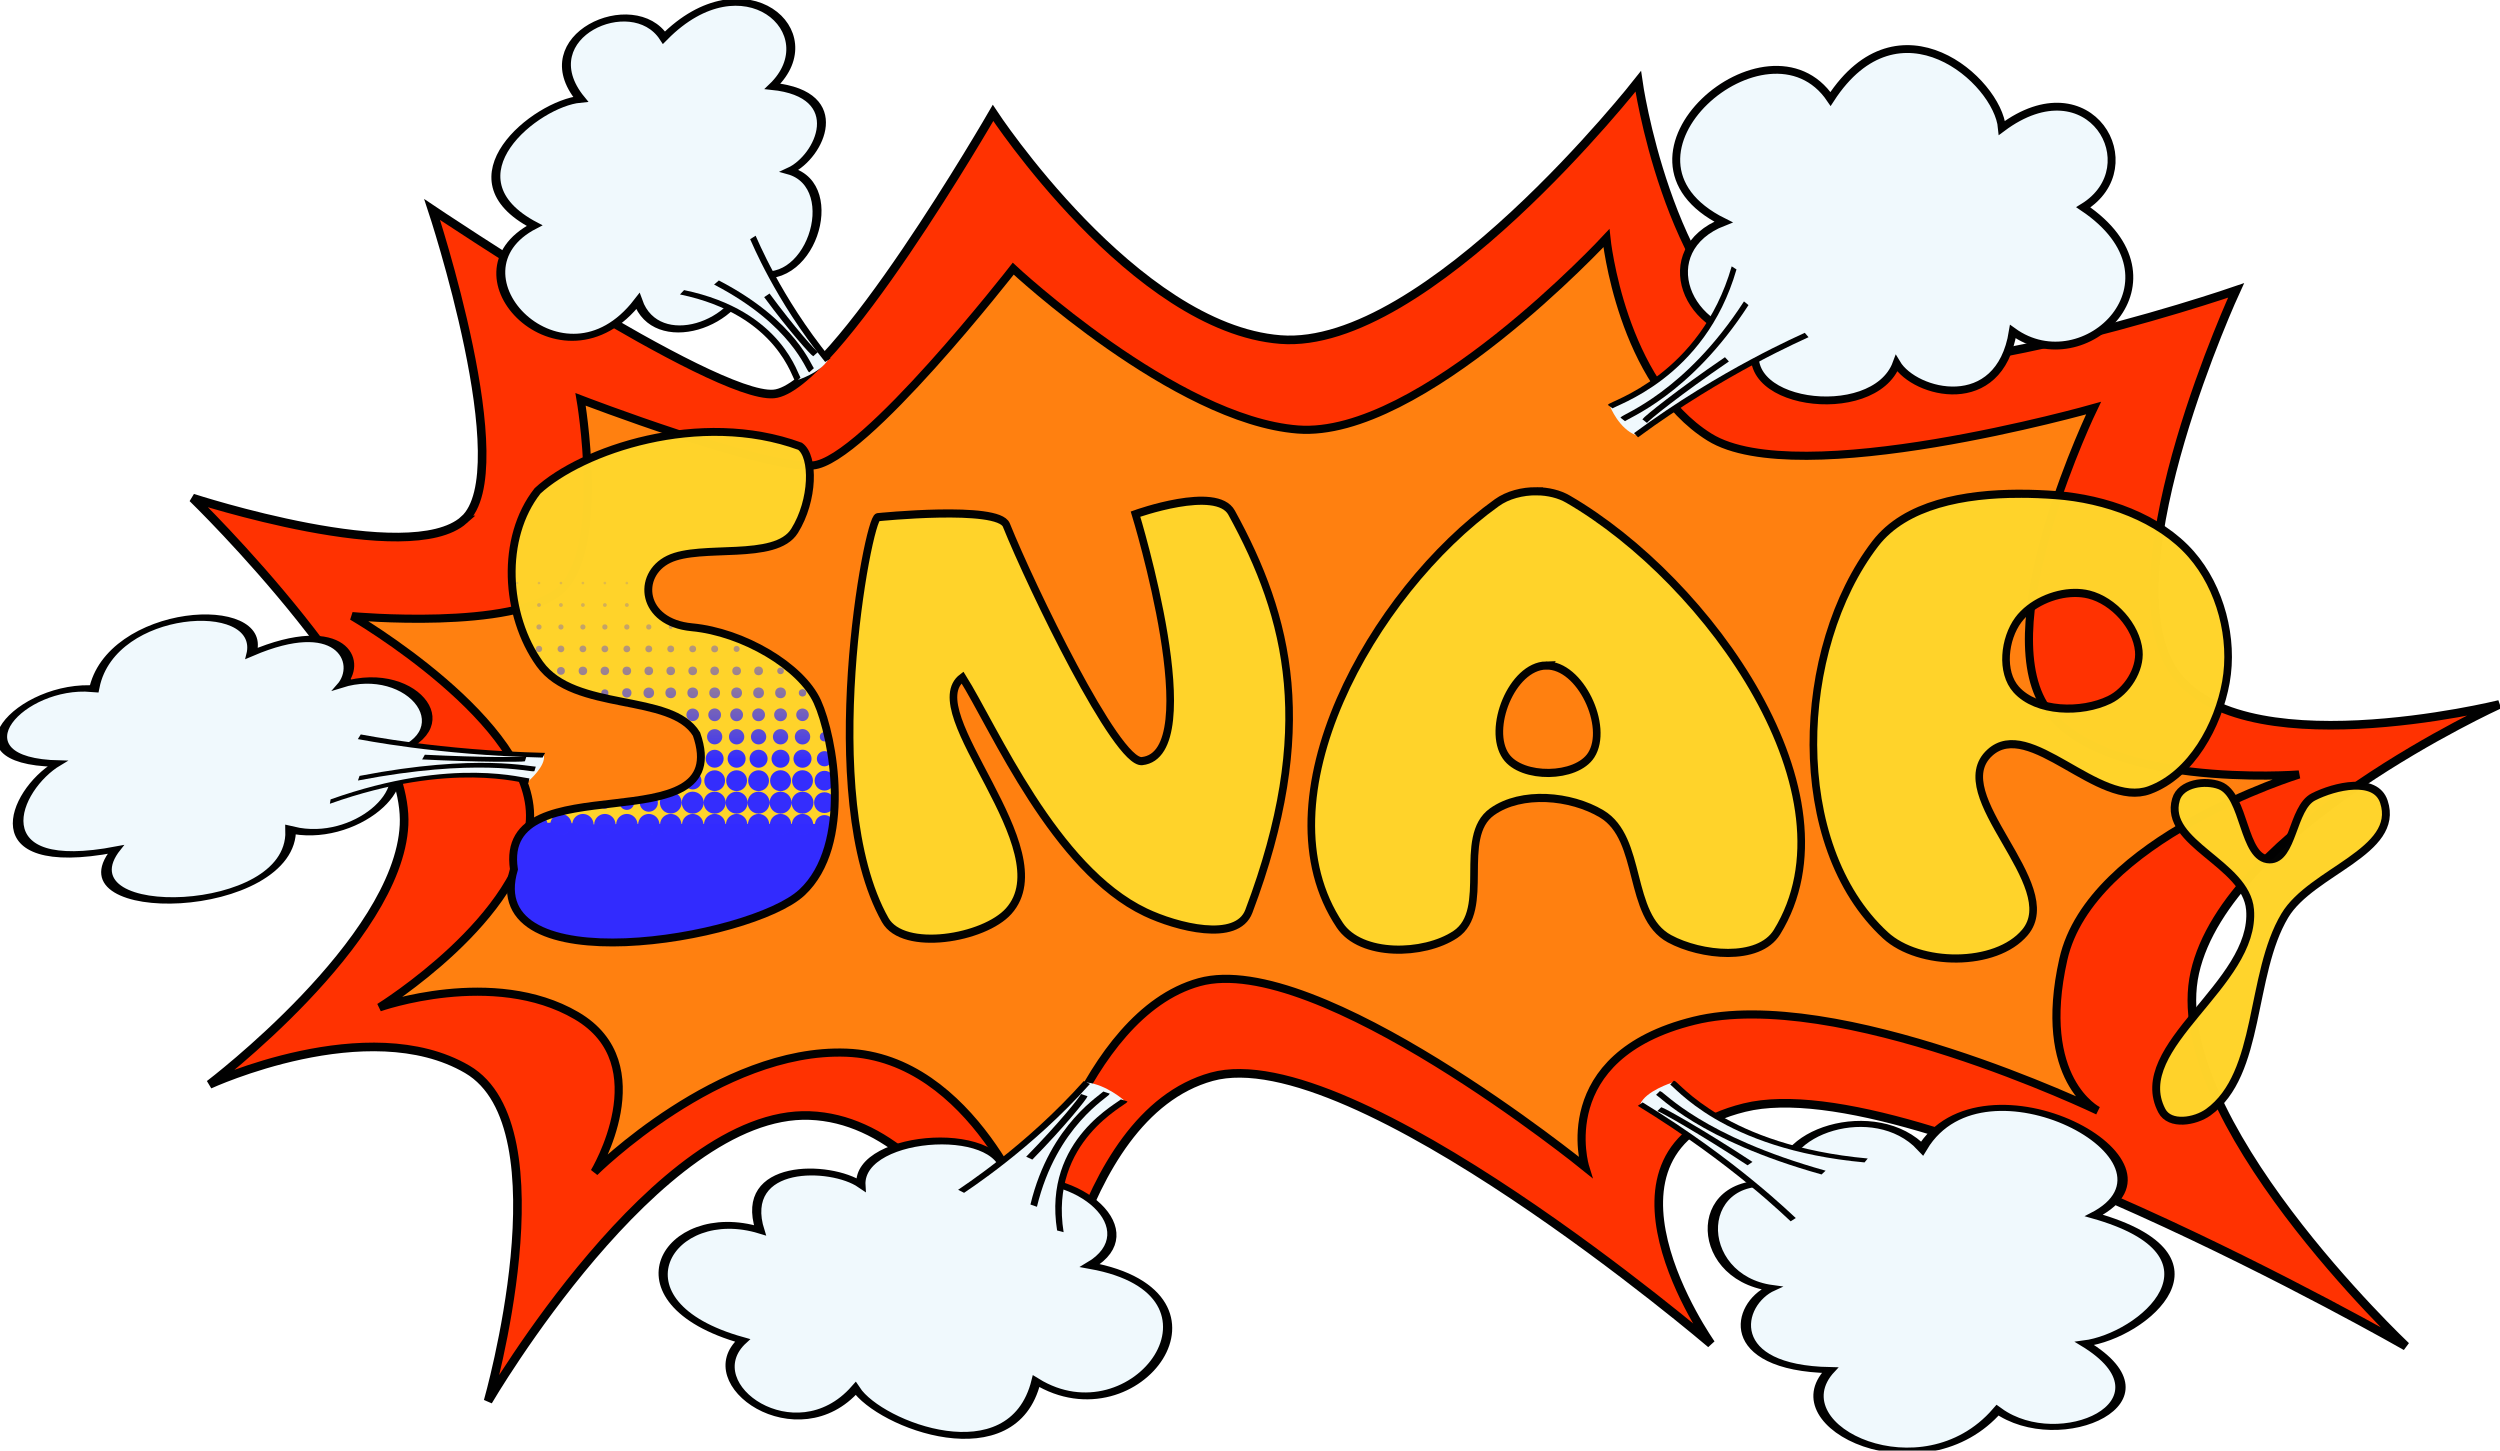 <?xml version="1.0" encoding="UTF-8" standalone="no"?>
<svg
   xmlns:dc="http://purl.org/dc/elements/1.1/"
   xmlns:cc="http://creativecommons.org/ns#"
   xmlns:rdf="http://www.w3.org/1999/02/22-rdf-syntax-ns#"
   xmlns:svg="http://www.w3.org/2000/svg"
   xmlns="http://www.w3.org/2000/svg"
   xmlns:xlink="http://www.w3.org/1999/xlink"
   xmlns:sodipodi="http://sodipodi.sourceforge.net/DTD/sodipodi-0.dtd"
   xmlns:inkscape="http://www.inkscape.org/namespaces/inkscape"
   width="221.932mm"
   height="128.788mm"
   viewBox="0 0 221.932 128.788"
   version="1.1"
   id="svg8"
   inkscape:version="1.0.1 (3bc2e813f5, 2020-09-07)"
   sodipodi:docname="logo.svg"
   inkscape:export-filename="/home/alessandro/Projects/Miniprojects/snapy/assets/logo.png"
   inkscape:export-xdpi="114.47794"
   inkscape:export-ydpi="114.47794">
  <defs
     id="defs2">
    <linearGradient
       inkscape:collect="always"
       id="linearGradient9434">
      <stop
         style="stop-color:#312aff;stop-opacity:1"
         offset="0"
         id="stop9430" />
      <stop
         style="stop-color:#ffd42a;stop-opacity:0;"
         offset="1"
         id="stop9432" />
    </linearGradient>
    <filter
       inkscape:collect="always"
       style="color-interpolation-filters:sRGB"
       id="filter8103"
       x="-0"
       width="1.001"
       y="-0.001"
       height="1.001">
      <feGaussianBlur
         inkscape:collect="always"
         stdDeviation="0.03"
         id="feGaussianBlur8105" />
    </filter>
    <filter
       inkscape:collect="always"
       style="color-interpolation-filters:sRGB"
       id="filter8103-4"
       x="-0"
       width="1.001"
       y="-0.001"
       height="1.001">
      <feGaussianBlur
         inkscape:collect="always"
         stdDeviation="0.03"
         id="feGaussianBlur8105-5" />
    </filter>
    <linearGradient
       inkscape:collect="always"
       xlink:href="#linearGradient9434"
       id="linearGradient9436"
       x1="45.956"
       y1="109.491"
       x2="47.213"
       y2="14.279"
       gradientUnits="userSpaceOnUse" />
    <clipPath
       clipPathUnits="userSpaceOnUse"
       id="clipPath9438">
      <g
         id="g9690"
         transform="matrix(3.78,0,0,3.78,242.786,33.188)">
        <circle
           style="fill:#312aff;fill-opacity:1;fill-rule:evenodd;stroke:none;stroke-width:0.006;stroke-miterlimit:4;stroke-dasharray:none;stroke-opacity:0"
           id="circle9440"
           cx="-63.677"
           cy="4.64"
           r="0.111"
           inkscape:tile-x0="-66.091377"
           inkscape:tile-y0="12.830765" />
        <circle
           style="fill:#312aff;fill-opacity:1;fill-rule:evenodd;stroke:none;stroke-width:0.007;stroke-miterlimit:4;stroke-dasharray:none;stroke-opacity:0"
           id="circle9442"
           cx="-63.677"
           cy="6.586"
           r="0.137"
           inkscape:tile-x0="-66.091377"
           inkscape:tile-y0="12.830765" />
        <circle
           style="fill:#312aff;fill-opacity:1;fill-rule:evenodd;stroke:none;stroke-width:0.007;stroke-miterlimit:4;stroke-dasharray:none;stroke-opacity:0"
           id="circle9444"
           cx="-63.677"
           cy="8.532"
           r="0.126"
           inkscape:tile-x0="-66.091377"
           inkscape:tile-y0="12.830765" />
        <circle
           style="fill:#312aff;fill-opacity:1;fill-rule:evenodd;stroke:none;stroke-width:0.003;stroke-miterlimit:4;stroke-dasharray:none;stroke-opacity:0"
           id="circle9446"
           cx="-63.677"
           cy="10.478"
           r="0.05"
           inkscape:tile-x0="-66.091377"
           inkscape:tile-y0="12.830765" />
        <circle
           style="fill:#312aff;fill-opacity:1;fill-rule:evenodd;stroke:none;stroke-width:0.01;stroke-miterlimit:4;stroke-dasharray:none;stroke-opacity:0"
           id="circle9448"
           cx="-63.677"
           cy="26.047"
           r="0.179"
           inkscape:tile-x0="-66.091377"
           inkscape:tile-y0="12.830765" />
        <circle
           style="fill:#312aff;fill-opacity:1;fill-rule:evenodd;stroke:none;stroke-width:0.006;stroke-miterlimit:4;stroke-dasharray:none;stroke-opacity:0"
           id="circle9450"
           cx="-61.731"
           cy="4.64"
           r="0.114"
           inkscape:tile-x0="-66.091377"
           inkscape:tile-y0="12.830765" />
        <circle
           style="fill:#312aff;fill-opacity:1;fill-rule:evenodd;stroke:none;stroke-width:0.009;stroke-miterlimit:4;stroke-dasharray:none;stroke-opacity:0"
           id="circle9452"
           cx="-61.731"
           cy="6.586"
           r="0.168"
           inkscape:tile-x0="-66.091377"
           inkscape:tile-y0="12.830765" />
        <circle
           style="fill:#312aff;fill-opacity:1;fill-rule:evenodd;stroke:none;stroke-width:0.012;stroke-miterlimit:4;stroke-dasharray:none;stroke-opacity:0"
           id="circle9454"
           cx="-61.731"
           cy="8.532"
           r="0.229"
           inkscape:tile-x0="-66.091377"
           inkscape:tile-y0="12.830765" />
        <circle
           style="fill:#312aff;fill-opacity:1;fill-rule:evenodd;stroke:none;stroke-width:0.015;stroke-miterlimit:4;stroke-dasharray:none;stroke-opacity:0"
           id="circle9456"
           cx="-61.731"
           cy="10.478"
           r="0.279"
           inkscape:tile-x0="-66.091377"
           inkscape:tile-y0="12.830765" />
        <circle
           style="fill:#312aff;fill-opacity:1;fill-rule:evenodd;stroke:none;stroke-width:0.007;stroke-miterlimit:4;stroke-dasharray:none;stroke-opacity:0"
           id="circle9458"
           cx="-61.731"
           cy="12.424"
           r="0.13"
           inkscape:tile-x0="-66.091377"
           inkscape:tile-y0="12.830765" />
        <circle
           style="fill:#312aff;fill-opacity:1;fill-rule:evenodd;stroke:none;stroke-width:0.002;stroke-miterlimit:4;stroke-dasharray:none;stroke-opacity:0"
           id="circle9460"
           cx="-61.731"
           cy="24.101"
           r="0.038"
           inkscape:tile-x0="-66.091377"
           inkscape:tile-y0="12.830765" />
        <circle
           style="fill:#312aff;fill-opacity:1;fill-rule:evenodd;stroke:none;stroke-width:0.041;stroke-miterlimit:4;stroke-dasharray:none;stroke-opacity:0"
           id="circle9462"
           cx="-61.731"
           cy="26.047"
           r="0.763"
           inkscape:tile-x0="-66.091377"
           inkscape:tile-y0="12.830765" />
        <circle
           style="fill:#312aff;fill-opacity:1;fill-rule:evenodd;stroke:none;stroke-width:0.006;stroke-miterlimit:4;stroke-dasharray:none;stroke-opacity:0"
           id="circle9464"
           cx="-59.785"
           cy="4.64"
           r="0.118"
           inkscape:tile-x0="-66.091377"
           inkscape:tile-y0="12.830765" />
        <circle
           style="fill:#312aff;fill-opacity:1;fill-rule:evenodd;stroke:none;stroke-width:0.009;stroke-miterlimit:4;stroke-dasharray:none;stroke-opacity:0"
           id="circle9466"
           cx="-59.785"
           cy="6.586"
           r="0.168"
           inkscape:tile-x0="-66.091377"
           inkscape:tile-y0="12.830765" />
        <circle
           style="fill:#312aff;fill-opacity:1;fill-rule:evenodd;stroke:none;stroke-width:0.012;stroke-miterlimit:4;stroke-dasharray:none;stroke-opacity:0"
           id="circle9468"
           cx="-59.785"
           cy="8.532"
           r="0.229"
           inkscape:tile-x0="-66.091377"
           inkscape:tile-y0="12.830765" />
        <circle
           style="fill:#312aff;fill-opacity:1;fill-rule:evenodd;stroke:none;stroke-width:0.016;stroke-miterlimit:4;stroke-dasharray:none;stroke-opacity:0"
           id="circle9470"
           cx="-59.785"
           cy="10.478"
           r="0.298"
           inkscape:tile-x0="-66.091377"
           inkscape:tile-y0="12.830765" />
        <circle
           style="fill:#312aff;fill-opacity:1;fill-rule:evenodd;stroke:none;stroke-width:0.019;stroke-miterlimit:4;stroke-dasharray:none;stroke-opacity:0"
           id="circle9472"
           cx="-59.785"
           cy="12.424"
           r="0.347"
           inkscape:tile-x0="-66.091377"
           inkscape:tile-y0="12.830765" />
        <circle
           style="fill:#312aff;fill-opacity:1;fill-rule:evenodd;stroke:none;stroke-width:0.003;stroke-miterlimit:4;stroke-dasharray:none;stroke-opacity:0"
           id="circle9474"
           cx="-59.785"
           cy="14.371"
           r="0.057"
           inkscape:tile-x0="-66.091377"
           inkscape:tile-y0="12.830765" />
        <circle
           style="fill:#312aff;fill-opacity:1;fill-rule:evenodd;stroke:none;stroke-width:0.014;stroke-miterlimit:4;stroke-dasharray:none;stroke-opacity:0"
           id="circle9476"
           cx="-59.785"
           cy="24.101"
           r="0.256"
           inkscape:tile-x0="-66.091377"
           inkscape:tile-y0="12.830765" />
        <circle
           style="fill:#312aff;fill-opacity:1;fill-rule:evenodd;stroke:none;stroke-width:0.051;stroke-miterlimit:4;stroke-dasharray:none;stroke-opacity:0"
           id="circle9478"
           cx="-59.785"
           cy="26.047"
           r="0.946"
           inkscape:tile-x0="-66.091377"
           inkscape:tile-y0="12.830765" />
        <circle
           style="fill:#312aff;fill-opacity:1;fill-rule:evenodd;stroke:none;stroke-width:0.006;stroke-miterlimit:4;stroke-dasharray:none;stroke-opacity:0"
           id="circle9480"
           cx="-57.839"
           cy="4.64"
           r="0.118"
           inkscape:tile-x0="-66.091377"
           inkscape:tile-y0="12.830765" />
        <circle
           style="fill:#312aff;fill-opacity:1;fill-rule:evenodd;stroke:none;stroke-width:0.009;stroke-miterlimit:4;stroke-dasharray:none;stroke-opacity:0"
           id="circle9482"
           cx="-57.839"
           cy="6.586"
           r="0.168"
           inkscape:tile-x0="-66.091377"
           inkscape:tile-y0="12.830765" />
        <circle
           style="fill:#312aff;fill-opacity:1;fill-rule:evenodd;stroke:none;stroke-width:0.012;stroke-miterlimit:4;stroke-dasharray:none;stroke-opacity:0"
           id="circle9484"
           cx="-57.839"
           cy="8.532"
           r="0.229"
           inkscape:tile-x0="-66.091377"
           inkscape:tile-y0="12.830765" />
        <circle
           style="fill:#312aff;fill-opacity:1;fill-rule:evenodd;stroke:none;stroke-width:0.016;stroke-miterlimit:4;stroke-dasharray:none;stroke-opacity:0"
           id="circle9486"
           cx="-57.839"
           cy="10.478"
           r="0.298"
           inkscape:tile-x0="-66.091377"
           inkscape:tile-y0="12.830765" />
        <circle
           style="fill:#312aff;fill-opacity:1;fill-rule:evenodd;stroke:none;stroke-width:0.02;stroke-miterlimit:4;stroke-dasharray:none;stroke-opacity:0"
           id="circle9488"
           cx="-57.839"
           cy="12.424"
           r="0.378"
           inkscape:tile-x0="-66.091377"
           inkscape:tile-y0="12.830765" />
        <circle
           style="fill:#312aff;fill-opacity:1;fill-rule:evenodd;stroke:none;stroke-width:0.011;stroke-miterlimit:4;stroke-dasharray:none;stroke-opacity:0"
           id="circle9490"
           cx="-57.839"
           cy="14.371"
           r="0.21"
           inkscape:tile-x0="-66.091377"
           inkscape:tile-y0="12.830765" />
        <circle
           style="fill:#312aff;fill-opacity:1;fill-rule:evenodd;stroke:none;stroke-width:0.023;stroke-miterlimit:4;stroke-dasharray:none;stroke-opacity:0"
           id="circle9492"
           cx="-57.839"
           cy="24.101"
           r="0.42"
           inkscape:tile-x0="-66.091377"
           inkscape:tile-y0="12.830765" />
        <circle
           style="fill:#312aff;fill-opacity:1;fill-rule:evenodd;stroke:none;stroke-width:0.051;stroke-miterlimit:4;stroke-dasharray:none;stroke-opacity:0"
           id="circle9494"
           cx="-57.839"
           cy="26.047"
           r="0.946"
           inkscape:tile-x0="-66.091377"
           inkscape:tile-y0="12.830765" />
        <circle
           style="fill:#312aff;fill-opacity:1;fill-rule:evenodd;stroke:none;stroke-width:0.006;stroke-miterlimit:4;stroke-dasharray:none;stroke-opacity:0"
           id="circle9496"
           cx="-55.893"
           cy="4.64"
           r="0.118"
           inkscape:tile-x0="-66.091377"
           inkscape:tile-y0="12.830765" />
        <circle
           style="fill:#312aff;fill-opacity:1;fill-rule:evenodd;stroke:none;stroke-width:0.009;stroke-miterlimit:4;stroke-dasharray:none;stroke-opacity:0"
           id="circle9498"
           cx="-55.893"
           cy="6.586"
           r="0.168"
           inkscape:tile-x0="-66.091377"
           inkscape:tile-y0="12.830765" />
        <circle
           style="fill:#312aff;fill-opacity:1;fill-rule:evenodd;stroke:none;stroke-width:0.013;stroke-miterlimit:4;stroke-dasharray:none;stroke-opacity:0"
           id="circle9500"
           cx="-55.893"
           cy="8.532"
           r="0.233"
           inkscape:tile-x0="-66.091377"
           inkscape:tile-y0="12.830765" />
        <circle
           style="fill:#312aff;fill-opacity:1;fill-rule:evenodd;stroke:none;stroke-width:0.016;stroke-miterlimit:4;stroke-dasharray:none;stroke-opacity:0"
           id="circle9502"
           cx="-55.893"
           cy="10.478"
           r="0.298"
           inkscape:tile-x0="-66.091377"
           inkscape:tile-y0="12.830765" />
        <circle
           style="fill:#312aff;fill-opacity:1;fill-rule:evenodd;stroke:none;stroke-width:0.02;stroke-miterlimit:4;stroke-dasharray:none;stroke-opacity:0"
           id="circle9504"
           cx="-55.893"
           cy="12.424"
           r="0.378"
           inkscape:tile-x0="-66.091377"
           inkscape:tile-y0="12.830765" />
        <circle
           style="fill:#312aff;fill-opacity:1;fill-rule:evenodd;stroke:none;stroke-width:0.017;stroke-miterlimit:4;stroke-dasharray:none;stroke-opacity:0"
           id="circle9506"
           cx="-55.893"
           cy="14.371"
           r="0.313"
           inkscape:tile-x0="-66.091377"
           inkscape:tile-y0="12.830765" />
        <circle
           style="fill:#312aff;fill-opacity:1;fill-rule:evenodd;stroke:none;stroke-width:0.029;stroke-miterlimit:4;stroke-dasharray:none;stroke-opacity:0"
           id="circle9508"
           cx="-55.893"
           cy="24.101"
           r="0.53"
           inkscape:tile-x0="-66.091377"
           inkscape:tile-y0="12.830765" />
        <circle
           style="fill:#312aff;fill-opacity:1;fill-rule:evenodd;stroke:none;stroke-width:0.051;stroke-miterlimit:4;stroke-dasharray:none;stroke-opacity:0"
           id="circle9510"
           cx="-55.893"
           cy="26.047"
           r="0.946"
           inkscape:tile-x0="-66.091377"
           inkscape:tile-y0="12.830765" />
        <circle
           style="fill:#312aff;fill-opacity:1;fill-rule:evenodd;stroke:none;stroke-width:0.006;stroke-miterlimit:4;stroke-dasharray:none;stroke-opacity:0"
           id="circle9512"
           cx="-53.946"
           cy="4.64"
           r="0.118"
           inkscape:tile-x0="-66.091377"
           inkscape:tile-y0="12.830765" />
        <circle
           style="fill:#312aff;fill-opacity:1;fill-rule:evenodd;stroke:none;stroke-width:0.009;stroke-miterlimit:4;stroke-dasharray:none;stroke-opacity:0"
           id="circle9514"
           cx="-53.946"
           cy="6.586"
           r="0.172"
           inkscape:tile-x0="-66.091377"
           inkscape:tile-y0="12.830765" />
        <circle
           style="fill:#312aff;fill-opacity:1;fill-rule:evenodd;stroke:none;stroke-width:0.013;stroke-miterlimit:4;stroke-dasharray:none;stroke-opacity:0"
           id="circle9516"
           cx="-53.946"
           cy="8.532"
           r="0.233"
           inkscape:tile-x0="-66.091377"
           inkscape:tile-y0="12.830765" />
        <circle
           style="fill:#312aff;fill-opacity:1;fill-rule:evenodd;stroke:none;stroke-width:0.016;stroke-miterlimit:4;stroke-dasharray:none;stroke-opacity:0"
           id="circle9518"
           cx="-53.946"
           cy="10.478"
           r="0.298"
           inkscape:tile-x0="-66.091377"
           inkscape:tile-y0="12.830765" />
        <circle
           style="fill:#312aff;fill-opacity:1;fill-rule:evenodd;stroke:none;stroke-width:0.021;stroke-miterlimit:4;stroke-dasharray:none;stroke-opacity:0"
           id="circle9520"
           cx="-53.946"
           cy="12.424"
           r="0.382"
           inkscape:tile-x0="-66.091377"
           inkscape:tile-y0="12.830765" />
        <circle
           style="fill:#312aff;fill-opacity:1;fill-rule:evenodd;stroke:none;stroke-width:0.022;stroke-miterlimit:4;stroke-dasharray:none;stroke-opacity:0"
           id="circle9522"
           cx="-53.946"
           cy="14.371"
           r="0.412"
           inkscape:tile-x0="-66.091377"
           inkscape:tile-y0="12.830765" />
        <circle
           style="fill:#312aff;fill-opacity:1;fill-rule:evenodd;stroke:none;stroke-width:0.001;stroke-miterlimit:4;stroke-dasharray:none;stroke-opacity:0"
           id="circle9524"
           cx="-53.946"
           cy="16.317"
           r="0.019"
           inkscape:tile-x0="-66.091377"
           inkscape:tile-y0="12.830765" />
        <circle
           style="fill:#312aff;fill-opacity:1;fill-rule:evenodd;stroke:none;stroke-width:0.035;stroke-miterlimit:4;stroke-dasharray:none;stroke-opacity:0"
           id="circle9526"
           cx="-53.946"
           cy="24.101"
           r="0.645"
           inkscape:tile-x0="-66.091377"
           inkscape:tile-y0="12.830765" />
        <circle
           style="fill:#312aff;fill-opacity:1;fill-rule:evenodd;stroke:none;stroke-width:0.051;stroke-miterlimit:4;stroke-dasharray:none;stroke-opacity:0"
           id="circle9528"
           cx="-53.946"
           cy="26.047"
           r="0.946"
           inkscape:tile-x0="-66.091377"
           inkscape:tile-y0="12.830765" />
        <circle
           style="fill:#312aff;fill-opacity:1;fill-rule:evenodd;stroke:none;stroke-width:0.002;stroke-miterlimit:4;stroke-dasharray:none;stroke-opacity:0"
           id="circle9530"
           cx="-52"
           cy="4.64"
           r="0.034"
           inkscape:tile-x0="-66.091377"
           inkscape:tile-y0="12.830765" />
        <circle
           style="fill:#312aff;fill-opacity:1;fill-rule:evenodd;stroke:none;stroke-width:0.005;stroke-miterlimit:4;stroke-dasharray:none;stroke-opacity:0"
           id="circle9532"
           cx="-52"
           cy="6.586"
           r="0.092"
           inkscape:tile-x0="-66.091377"
           inkscape:tile-y0="12.830765" />
        <circle
           style="fill:#312aff;fill-opacity:1;fill-rule:evenodd;stroke:none;stroke-width:0.013;stroke-miterlimit:4;stroke-dasharray:none;stroke-opacity:0"
           id="circle9534"
           cx="-52"
           cy="8.532"
           r="0.233"
           inkscape:tile-x0="-66.091377"
           inkscape:tile-y0="12.830765" />
        <circle
           style="fill:#312aff;fill-opacity:1;fill-rule:evenodd;stroke:none;stroke-width:0.016;stroke-miterlimit:4;stroke-dasharray:none;stroke-opacity:0"
           id="circle9536"
           cx="-52"
           cy="10.478"
           r="0.301"
           inkscape:tile-x0="-66.091377"
           inkscape:tile-y0="12.830765" />
        <circle
           style="fill:#312aff;fill-opacity:1;fill-rule:evenodd;stroke:none;stroke-width:0.021;stroke-miterlimit:4;stroke-dasharray:none;stroke-opacity:0"
           id="circle9538"
           cx="-52"
           cy="12.424"
           r="0.382"
           inkscape:tile-x0="-66.091377"
           inkscape:tile-y0="12.830765" />
        <circle
           style="fill:#312aff;fill-opacity:1;fill-rule:evenodd;stroke:none;stroke-width:0.025;stroke-miterlimit:4;stroke-dasharray:none;stroke-opacity:0"
           id="circle9540"
           cx="-52"
           cy="14.371"
           r="0.469"
           inkscape:tile-x0="-66.091377"
           inkscape:tile-y0="12.830765" />
        <circle
           style="fill:#312aff;fill-opacity:1;fill-rule:evenodd;stroke:none;stroke-width:0.007;stroke-miterlimit:4;stroke-dasharray:none;stroke-opacity:0"
           id="circle9542"
           cx="-52"
           cy="16.317"
           r="0.122"
           inkscape:tile-x0="-66.091377"
           inkscape:tile-y0="12.830765" />
        <circle
           style="fill:#312aff;fill-opacity:1;fill-rule:evenodd;stroke:none;stroke-width:0;stroke-miterlimit:4;stroke-dasharray:none;stroke-opacity:0"
           id="circle9544"
           cx="-52"
           cy="22.155"
           r="0.008"
           inkscape:tile-x0="-66.091377"
           inkscape:tile-y0="12.830765" />
        <circle
           style="fill:#312aff;fill-opacity:1;fill-rule:evenodd;stroke:none;stroke-width:0.043;stroke-miterlimit:4;stroke-dasharray:none;stroke-opacity:0"
           id="circle9546"
           cx="-52"
           cy="24.101"
           r="0.805"
           inkscape:tile-x0="-66.091377"
           inkscape:tile-y0="12.830765" />
        <circle
           style="fill:#312aff;fill-opacity:1;fill-rule:evenodd;stroke:none;stroke-width:0.051;stroke-miterlimit:4;stroke-dasharray:none;stroke-opacity:0"
           id="circle9548"
           cx="-52"
           cy="26.047"
           r="0.946"
           inkscape:tile-x0="-66.091377"
           inkscape:tile-y0="12.830765" />
        <circle
           style="fill:#312aff;fill-opacity:1;fill-rule:evenodd;stroke:none;stroke-width:0.009;stroke-miterlimit:4;stroke-dasharray:none;stroke-opacity:0"
           id="circle9550"
           cx="-50.054"
           cy="8.532"
           r="0.176"
           inkscape:tile-x0="-66.091377"
           inkscape:tile-y0="12.830765" />
        <circle
           style="fill:#312aff;fill-opacity:1;fill-rule:evenodd;stroke:none;stroke-width:0.016;stroke-miterlimit:4;stroke-dasharray:none;stroke-opacity:0"
           id="circle9552"
           cx="-50.054"
           cy="10.478"
           r="0.301"
           inkscape:tile-x0="-66.091377"
           inkscape:tile-y0="12.830765" />
        <circle
           style="fill:#312aff;fill-opacity:1;fill-rule:evenodd;stroke:none;stroke-width:0.021;stroke-miterlimit:4;stroke-dasharray:none;stroke-opacity:0"
           id="circle9554"
           cx="-50.054"
           cy="12.424"
           r="0.382"
           inkscape:tile-x0="-66.091377"
           inkscape:tile-y0="12.830765" />
        <circle
           style="fill:#312aff;fill-opacity:1;fill-rule:evenodd;stroke:none;stroke-width:0.025;stroke-miterlimit:4;stroke-dasharray:none;stroke-opacity:0"
           id="circle9556"
           cx="-50.054"
           cy="14.371"
           r="0.473"
           inkscape:tile-x0="-66.091377"
           inkscape:tile-y0="12.830765" />
        <circle
           style="fill:#312aff;fill-opacity:1;fill-rule:evenodd;stroke:none;stroke-width:0.017;stroke-miterlimit:4;stroke-dasharray:none;stroke-opacity:0"
           id="circle9558"
           cx="-50.054"
           cy="16.317"
           r="0.324"
           inkscape:tile-x0="-66.091377"
           inkscape:tile-y0="12.830765" />
        <circle
           style="fill:#312aff;fill-opacity:1;fill-rule:evenodd;stroke:none;stroke-width:0.012;stroke-miterlimit:4;stroke-dasharray:none;stroke-opacity:0"
           id="circle9560"
           cx="-50.054"
           cy="22.155"
           r="0.221"
           inkscape:tile-x0="-66.091377"
           inkscape:tile-y0="12.830765" />
        <circle
           style="fill:#312aff;fill-opacity:1;fill-rule:evenodd;stroke:none;stroke-width:0.052;stroke-miterlimit:4;stroke-dasharray:none;stroke-opacity:0"
           id="circle9562"
           cx="-50.054"
           cy="24.101"
           r="0.962"
           inkscape:tile-x0="-66.091377"
           inkscape:tile-y0="12.830765" />
        <circle
           style="fill:#312aff;fill-opacity:1;fill-rule:evenodd;stroke:none;stroke-width:0.051;stroke-miterlimit:4;stroke-dasharray:none;stroke-opacity:0"
           id="circle9564"
           cx="-50.054"
           cy="26.047"
           r="0.946"
           inkscape:tile-x0="-66.091377"
           inkscape:tile-y0="12.830765" />
        <circle
           style="fill:#312aff;fill-opacity:1;fill-rule:evenodd;stroke:none;stroke-width:0.007;stroke-miterlimit:4;stroke-dasharray:none;stroke-opacity:0"
           id="circle9566"
           cx="-48.108"
           cy="8.532"
           r="0.13"
           inkscape:tile-x0="-66.091377"
           inkscape:tile-y0="12.830765" />
        <circle
           style="fill:#312aff;fill-opacity:1;fill-rule:evenodd;stroke:none;stroke-width:0.016;stroke-miterlimit:4;stroke-dasharray:none;stroke-opacity:0"
           id="circle9568"
           cx="-48.108"
           cy="10.478"
           r="0.301"
           inkscape:tile-x0="-66.091377"
           inkscape:tile-y0="12.830765" />
        <circle
           style="fill:#312aff;fill-opacity:1;fill-rule:evenodd;stroke:none;stroke-width:0.021;stroke-miterlimit:4;stroke-dasharray:none;stroke-opacity:0"
           id="circle9570"
           cx="-48.108"
           cy="12.424"
           r="0.385"
           inkscape:tile-x0="-66.091377"
           inkscape:tile-y0="12.830765" />
        <circle
           style="fill:#312aff;fill-opacity:1;fill-rule:evenodd;stroke:none;stroke-width:0.025;stroke-miterlimit:4;stroke-dasharray:none;stroke-opacity:0"
           id="circle9572"
           cx="-48.108"
           cy="14.371"
           r="0.473"
           inkscape:tile-x0="-66.091377"
           inkscape:tile-y0="12.830765" />
        <circle
           style="fill:#312aff;fill-opacity:1;fill-rule:evenodd;stroke:none;stroke-width:0.03;stroke-miterlimit:4;stroke-dasharray:none;stroke-opacity:0"
           id="circle9574"
           cx="-48.108"
           cy="16.317"
           r="0.557"
           inkscape:tile-x0="-66.091377"
           inkscape:tile-y0="12.830765" />
        <circle
           style="fill:#312aff;fill-opacity:1;fill-rule:evenodd;stroke:none;stroke-width:0.022;stroke-miterlimit:4;stroke-dasharray:none;stroke-opacity:0"
           id="circle9576"
           cx="-48.108"
           cy="18.263"
           r="0.404"
           inkscape:tile-x0="-66.091377"
           inkscape:tile-y0="12.830765" />
        <circle
           style="fill:#312aff;fill-opacity:1;fill-rule:evenodd;stroke:none;stroke-width:0.02;stroke-miterlimit:4;stroke-dasharray:none;stroke-opacity:0"
           id="circle9578"
           cx="-48.108"
           cy="20.209"
           r="0.366"
           inkscape:tile-x0="-66.091377"
           inkscape:tile-y0="12.830765" />
        <circle
           style="fill:#312aff;fill-opacity:1;fill-rule:evenodd;stroke:none;stroke-width:0.042;stroke-miterlimit:4;stroke-dasharray:none;stroke-opacity:0"
           id="circle9580"
           cx="-48.108"
           cy="22.155"
           r="0.775"
           inkscape:tile-x0="-66.091377"
           inkscape:tile-y0="12.830765" />
        <circle
           style="fill:#312aff;fill-opacity:1;fill-rule:evenodd;stroke:none;stroke-width:0.052;stroke-miterlimit:4;stroke-dasharray:none;stroke-opacity:0"
           id="circle9582"
           cx="-48.108"
           cy="24.101"
           r="0.973"
           inkscape:tile-x0="-66.091377"
           inkscape:tile-y0="12.830765" />
        <circle
           style="fill:#312aff;fill-opacity:1;fill-rule:evenodd;stroke:none;stroke-width:0.051;stroke-miterlimit:4;stroke-dasharray:none;stroke-opacity:0"
           id="circle9584"
           cx="-48.108"
           cy="26.047"
           r="0.946"
           inkscape:tile-x0="-66.091377"
           inkscape:tile-y0="12.830765" />
        <circle
           style="fill:#312aff;fill-opacity:1;fill-rule:evenodd;stroke:none;stroke-width:0.005;stroke-miterlimit:4;stroke-dasharray:none;stroke-opacity:0"
           id="circle9586"
           cx="-46.162"
           cy="8.532"
           r="0.084"
           inkscape:tile-x0="-66.091377"
           inkscape:tile-y0="12.830765" />
        <circle
           style="fill:#312aff;fill-opacity:1;fill-rule:evenodd;stroke:none;stroke-width:0.016;stroke-miterlimit:4;stroke-dasharray:none;stroke-opacity:0"
           id="circle9588"
           cx="-46.162"
           cy="10.478"
           r="0.305"
           inkscape:tile-x0="-66.091377"
           inkscape:tile-y0="12.830765" />
        <circle
           style="fill:#312aff;fill-opacity:1;fill-rule:evenodd;stroke:none;stroke-width:0.021;stroke-miterlimit:4;stroke-dasharray:none;stroke-opacity:0"
           id="circle9590"
           cx="-46.162"
           cy="12.424"
           r="0.385"
           inkscape:tile-x0="-66.091377"
           inkscape:tile-y0="12.830765" />
        <circle
           style="fill:#312aff;fill-opacity:1;fill-rule:evenodd;stroke:none;stroke-width:0.026;stroke-miterlimit:4;stroke-dasharray:none;stroke-opacity:0"
           id="circle9592"
           cx="-46.162"
           cy="14.371"
           r="0.477"
           inkscape:tile-x0="-66.091377"
           inkscape:tile-y0="12.830765" />
        <circle
           style="fill:#312aff;fill-opacity:1;fill-rule:evenodd;stroke:none;stroke-width:0.03;stroke-miterlimit:4;stroke-dasharray:none;stroke-opacity:0"
           id="circle9594"
           cx="-46.162"
           cy="16.317"
           r="0.565"
           inkscape:tile-x0="-66.091377"
           inkscape:tile-y0="12.830765" />
        <circle
           style="fill:#312aff;fill-opacity:1;fill-rule:evenodd;stroke:none;stroke-width:0.036;stroke-miterlimit:4;stroke-dasharray:none;stroke-opacity:0"
           id="circle9596"
           cx="-46.162"
           cy="18.263"
           r="0.675"
           inkscape:tile-x0="-66.091377"
           inkscape:tile-y0="12.830765" />
        <circle
           style="fill:#312aff;fill-opacity:1;fill-rule:evenodd;stroke:none;stroke-width:0.043;stroke-miterlimit:4;stroke-dasharray:none;stroke-opacity:0"
           id="circle9598"
           cx="-46.162"
           cy="20.209"
           r="0.794"
           inkscape:tile-x0="-66.091377"
           inkscape:tile-y0="12.830765" />
        <circle
           style="fill:#312aff;fill-opacity:1;fill-rule:evenodd;stroke:none;stroke-width:0.049;stroke-miterlimit:4;stroke-dasharray:none;stroke-opacity:0"
           id="circle9600"
           cx="-46.162"
           cy="22.155"
           r="0.92"
           inkscape:tile-x0="-66.091377"
           inkscape:tile-y0="12.830765" />
        <circle
           style="fill:#312aff;fill-opacity:1;fill-rule:evenodd;stroke:none;stroke-width:0.052;stroke-miterlimit:4;stroke-dasharray:none;stroke-opacity:0"
           id="circle9602"
           cx="-46.162"
           cy="24.101"
           r="0.973"
           inkscape:tile-x0="-66.091377"
           inkscape:tile-y0="12.830765" />
        <circle
           style="fill:#312aff;fill-opacity:1;fill-rule:evenodd;stroke:none;stroke-width:0.051;stroke-miterlimit:4;stroke-dasharray:none;stroke-opacity:0"
           id="circle9604"
           cx="-46.162"
           cy="26.047"
           r="0.946"
           inkscape:tile-x0="-66.091377"
           inkscape:tile-y0="12.830765" />
        <circle
           style="fill:#312aff;fill-opacity:1;fill-rule:evenodd;stroke:none;stroke-width:0.001;stroke-miterlimit:4;stroke-dasharray:none;stroke-opacity:0"
           id="circle9606"
           cx="-44.216"
           cy="8.532"
           r="0.015"
           inkscape:tile-x0="-66.091377"
           inkscape:tile-y0="12.830765" />
        <circle
           style="fill:#312aff;fill-opacity:1;fill-rule:evenodd;stroke:none;stroke-width:0.014;stroke-miterlimit:4;stroke-dasharray:none;stroke-opacity:0"
           id="circle9608"
           cx="-44.216"
           cy="10.478"
           r="0.267"
           inkscape:tile-x0="-66.091377"
           inkscape:tile-y0="12.830765" />
        <circle
           style="fill:#312aff;fill-opacity:1;fill-rule:evenodd;stroke:none;stroke-width:0.021;stroke-miterlimit:4;stroke-dasharray:none;stroke-opacity:0"
           id="circle9610"
           cx="-44.216"
           cy="12.424"
           r="0.385"
           inkscape:tile-x0="-66.091377"
           inkscape:tile-y0="12.830765" />
        <circle
           style="fill:#312aff;fill-opacity:1;fill-rule:evenodd;stroke:none;stroke-width:0.026;stroke-miterlimit:4;stroke-dasharray:none;stroke-opacity:0"
           id="circle9612"
           cx="-44.216"
           cy="14.371"
           r="0.477"
           inkscape:tile-x0="-66.091377"
           inkscape:tile-y0="12.830765" />
        <circle
           style="fill:#312aff;fill-opacity:1;fill-rule:evenodd;stroke:none;stroke-width:0.031;stroke-miterlimit:4;stroke-dasharray:none;stroke-opacity:0"
           id="circle9614"
           cx="-44.216"
           cy="16.317"
           r="0.569"
           inkscape:tile-x0="-66.091377"
           inkscape:tile-y0="12.830765" />
        <circle
           style="fill:#312aff;fill-opacity:1;fill-rule:evenodd;stroke:none;stroke-width:0.036;stroke-miterlimit:4;stroke-dasharray:none;stroke-opacity:0"
           id="circle9616"
           cx="-44.216"
           cy="18.263"
           r="0.679"
           inkscape:tile-x0="-66.091377"
           inkscape:tile-y0="12.830765" />
        <circle
           style="fill:#312aff;fill-opacity:1;fill-rule:evenodd;stroke:none;stroke-width:0.043;stroke-miterlimit:4;stroke-dasharray:none;stroke-opacity:0"
           id="circle9618"
           cx="-44.216"
           cy="20.209"
           r="0.798"
           inkscape:tile-x0="-66.091377"
           inkscape:tile-y0="12.830765" />
        <circle
           style="fill:#312aff;fill-opacity:1;fill-rule:evenodd;stroke:none;stroke-width:0.05;stroke-miterlimit:4;stroke-dasharray:none;stroke-opacity:0"
           id="circle9620"
           cx="-44.216"
           cy="22.155"
           r="0.923"
           inkscape:tile-x0="-66.091377"
           inkscape:tile-y0="12.830765" />
        <circle
           style="fill:#312aff;fill-opacity:1;fill-rule:evenodd;stroke:none;stroke-width:0.052;stroke-miterlimit:4;stroke-dasharray:none;stroke-opacity:0"
           id="circle9622"
           cx="-44.216"
           cy="24.101"
           r="0.973"
           inkscape:tile-x0="-66.091377"
           inkscape:tile-y0="12.830765" />
        <circle
           style="fill:#312aff;fill-opacity:1;fill-rule:evenodd;stroke:none;stroke-width:0.051;stroke-miterlimit:4;stroke-dasharray:none;stroke-opacity:0"
           id="circle9624"
           cx="-44.216"
           cy="26.047"
           r="0.946"
           inkscape:tile-x0="-66.091377"
           inkscape:tile-y0="12.830765" />
        <circle
           style="fill:#312aff;fill-opacity:1;fill-rule:evenodd;stroke:none;stroke-width:0.007;stroke-miterlimit:4;stroke-dasharray:none;stroke-opacity:0"
           id="circle9626"
           cx="-42.27"
           cy="10.478"
           r="0.137"
           inkscape:tile-x0="-66.091377"
           inkscape:tile-y0="12.830765" />
        <circle
           style="fill:#312aff;fill-opacity:1;fill-rule:evenodd;stroke:none;stroke-width:0.021;stroke-miterlimit:4;stroke-dasharray:none;stroke-opacity:0"
           id="circle9628"
           cx="-42.27"
           cy="12.424"
           r="0.389"
           inkscape:tile-x0="-66.091377"
           inkscape:tile-y0="12.830765" />
        <circle
           style="fill:#312aff;fill-opacity:1;fill-rule:evenodd;stroke:none;stroke-width:0.026;stroke-miterlimit:4;stroke-dasharray:none;stroke-opacity:0"
           id="circle9630"
           cx="-42.27"
           cy="14.371"
           r="0.477"
           inkscape:tile-x0="-66.091377"
           inkscape:tile-y0="12.830765" />
        <circle
           style="fill:#312aff;fill-opacity:1;fill-rule:evenodd;stroke:none;stroke-width:0.031;stroke-miterlimit:4;stroke-dasharray:none;stroke-opacity:0"
           id="circle9632"
           cx="-42.27"
           cy="16.317"
           r="0.569"
           inkscape:tile-x0="-66.091377"
           inkscape:tile-y0="12.830765" />
        <circle
           style="fill:#312aff;fill-opacity:1;fill-rule:evenodd;stroke:none;stroke-width:0.036;stroke-miterlimit:4;stroke-dasharray:none;stroke-opacity:0"
           id="circle9634"
           cx="-42.27"
           cy="18.263"
           r="0.679"
           inkscape:tile-x0="-66.091377"
           inkscape:tile-y0="12.830765" />
        <circle
           style="fill:#312aff;fill-opacity:1;fill-rule:evenodd;stroke:none;stroke-width:0.043;stroke-miterlimit:4;stroke-dasharray:none;stroke-opacity:0"
           id="circle9636"
           cx="-42.27"
           cy="20.209"
           r="0.798"
           inkscape:tile-x0="-66.091377"
           inkscape:tile-y0="12.830765" />
        <circle
           style="fill:#312aff;fill-opacity:1;fill-rule:evenodd;stroke:none;stroke-width:0.05;stroke-miterlimit:4;stroke-dasharray:none;stroke-opacity:0"
           id="circle9638"
           cx="-42.27"
           cy="22.155"
           r="0.923"
           inkscape:tile-x0="-66.091377"
           inkscape:tile-y0="12.830765" />
        <circle
           style="fill:#312aff;fill-opacity:1;fill-rule:evenodd;stroke:none;stroke-width:0.052;stroke-miterlimit:4;stroke-dasharray:none;stroke-opacity:0"
           id="circle9640"
           cx="-42.27"
           cy="24.101"
           r="0.973"
           inkscape:tile-x0="-66.091377"
           inkscape:tile-y0="12.830765" />
        <circle
           style="fill:#312aff;fill-opacity:1;fill-rule:evenodd;stroke:none;stroke-width:0.051;stroke-miterlimit:4;stroke-dasharray:none;stroke-opacity:0"
           id="circle9642"
           cx="-42.27"
           cy="26.047"
           r="0.946"
           inkscape:tile-x0="-66.091377"
           inkscape:tile-y0="12.830765" />
        <circle
           style="fill:#312aff;fill-opacity:1;fill-rule:evenodd;stroke:none;stroke-width:0.001;stroke-miterlimit:4;stroke-dasharray:none;stroke-opacity:0"
           id="circle9644"
           cx="-40.323"
           cy="10.478"
           r="0.011"
           inkscape:tile-x0="-66.091377"
           inkscape:tile-y0="12.830765" />
        <circle
           style="fill:#312aff;fill-opacity:1;fill-rule:evenodd;stroke:none;stroke-width:0.016;stroke-miterlimit:4;stroke-dasharray:none;stroke-opacity:0"
           id="circle9646"
           cx="-40.323"
           cy="12.424"
           r="0.294"
           inkscape:tile-x0="-66.091377"
           inkscape:tile-y0="12.830765" />
        <circle
           style="fill:#312aff;fill-opacity:1;fill-rule:evenodd;stroke:none;stroke-width:0.026;stroke-miterlimit:4;stroke-dasharray:none;stroke-opacity:0"
           id="circle9648"
           cx="-40.323"
           cy="14.371"
           r="0.477"
           inkscape:tile-x0="-66.091377"
           inkscape:tile-y0="12.830765" />
        <circle
           style="fill:#312aff;fill-opacity:1;fill-rule:evenodd;stroke:none;stroke-width:0.031;stroke-miterlimit:4;stroke-dasharray:none;stroke-opacity:0"
           id="circle9650"
           cx="-40.323"
           cy="16.317"
           r="0.569"
           inkscape:tile-x0="-66.091377"
           inkscape:tile-y0="12.830765" />
        <circle
           style="fill:#312aff;fill-opacity:1;fill-rule:evenodd;stroke:none;stroke-width:0.036;stroke-miterlimit:4;stroke-dasharray:none;stroke-opacity:0"
           id="circle9652"
           cx="-40.323"
           cy="18.263"
           r="0.679"
           inkscape:tile-x0="-66.091377"
           inkscape:tile-y0="12.830765" />
        <circle
           style="fill:#312aff;fill-opacity:1;fill-rule:evenodd;stroke:none;stroke-width:0.043;stroke-miterlimit:4;stroke-dasharray:none;stroke-opacity:0"
           id="circle9654"
           cx="-40.323"
           cy="20.209"
           r="0.801"
           inkscape:tile-x0="-66.091377"
           inkscape:tile-y0="12.830765" />
        <circle
           style="fill:#312aff;fill-opacity:1;fill-rule:evenodd;stroke:none;stroke-width:0.05;stroke-miterlimit:4;stroke-dasharray:none;stroke-opacity:0"
           id="circle9656"
           cx="-40.323"
           cy="22.155"
           r="0.927"
           inkscape:tile-x0="-66.091377"
           inkscape:tile-y0="12.830765" />
        <circle
           style="fill:#312aff;fill-opacity:1;fill-rule:evenodd;stroke:none;stroke-width:0.052;stroke-miterlimit:4;stroke-dasharray:none;stroke-opacity:0"
           id="circle9658"
           cx="-40.323"
           cy="24.101"
           r="0.973"
           inkscape:tile-x0="-66.091377"
           inkscape:tile-y0="12.830765" />
        <circle
           style="fill:#312aff;fill-opacity:1;fill-rule:evenodd;stroke:none;stroke-width:0.051;stroke-miterlimit:4;stroke-dasharray:none;stroke-opacity:0"
           id="circle9660"
           cx="-40.323"
           cy="26.047"
           r="0.946"
           inkscape:tile-x0="-66.091377"
           inkscape:tile-y0="12.830765" />
        <circle
           style="fill:#312aff;fill-opacity:1;fill-rule:evenodd;stroke:none;stroke-width:0.003;stroke-miterlimit:4;stroke-dasharray:none;stroke-opacity:0"
           id="circle9662"
           cx="-38.377"
           cy="12.424"
           r="0.05"
           inkscape:tile-x0="-66.091377"
           inkscape:tile-y0="12.830765" />
        <circle
           style="fill:#312aff;fill-opacity:1;fill-rule:evenodd;stroke:none;stroke-width:0.018;stroke-miterlimit:4;stroke-dasharray:none;stroke-opacity:0"
           id="circle9664"
           cx="-38.377"
           cy="14.371"
           r="0.328"
           inkscape:tile-x0="-66.091377"
           inkscape:tile-y0="12.830765" />
        <circle
           style="fill:#312aff;fill-opacity:1;fill-rule:evenodd;stroke:none;stroke-width:0.03;stroke-miterlimit:4;stroke-dasharray:none;stroke-opacity:0"
           id="circle9666"
           cx="-38.377"
           cy="16.317"
           r="0.557"
           inkscape:tile-x0="-66.091377"
           inkscape:tile-y0="12.830765" />
        <circle
           style="fill:#312aff;fill-opacity:1;fill-rule:evenodd;stroke:none;stroke-width:0.037;stroke-miterlimit:4;stroke-dasharray:none;stroke-opacity:0"
           id="circle9668"
           cx="-38.377"
           cy="18.263"
           r="0.683"
           inkscape:tile-x0="-66.091377"
           inkscape:tile-y0="12.830765" />
        <circle
           style="fill:#312aff;fill-opacity:1;fill-rule:evenodd;stroke:none;stroke-width:0.043;stroke-miterlimit:4;stroke-dasharray:none;stroke-opacity:0"
           id="circle9670"
           cx="-38.377"
           cy="20.209"
           r="0.801"
           inkscape:tile-x0="-66.091377"
           inkscape:tile-y0="12.830765" />
        <circle
           style="fill:#312aff;fill-opacity:1;fill-rule:evenodd;stroke:none;stroke-width:0.05;stroke-miterlimit:4;stroke-dasharray:none;stroke-opacity:0"
           id="circle9672"
           cx="-38.377"
           cy="22.155"
           r="0.927"
           inkscape:tile-x0="-66.091377"
           inkscape:tile-y0="12.830765" />
        <circle
           style="fill:#312aff;fill-opacity:1;fill-rule:evenodd;stroke:none;stroke-width:0.052;stroke-miterlimit:4;stroke-dasharray:none;stroke-opacity:0"
           id="circle9674"
           cx="-38.377"
           cy="24.101"
           r="0.973"
           inkscape:tile-x0="-66.091377"
           inkscape:tile-y0="12.830765" />
        <circle
           style="fill:#312aff;fill-opacity:1;fill-rule:evenodd;stroke:none;stroke-width:0.051;stroke-miterlimit:4;stroke-dasharray:none;stroke-opacity:0"
           id="circle9676"
           cx="-38.377"
           cy="26.047"
           r="0.946"
           inkscape:tile-x0="-66.091377"
           inkscape:tile-y0="12.830765" />
        <circle
           style="fill:#312aff;fill-opacity:1;fill-rule:evenodd;stroke:none;stroke-width:0.007;stroke-miterlimit:4;stroke-dasharray:none;stroke-opacity:0"
           id="circle9678"
           cx="-36.431"
           cy="16.317"
           r="0.137"
           inkscape:tile-x0="-66.091377"
           inkscape:tile-y0="12.830765" />
        <circle
           style="fill:#312aff;fill-opacity:1;fill-rule:evenodd;stroke:none;stroke-width:0.022;stroke-miterlimit:4;stroke-dasharray:none;stroke-opacity:0"
           id="circle9680"
           cx="-36.431"
           cy="18.263"
           r="0.412"
           inkscape:tile-x0="-66.091377"
           inkscape:tile-y0="12.830765" />
        <circle
           style="fill:#312aff;fill-opacity:1;fill-rule:evenodd;stroke:none;stroke-width:0.036;stroke-miterlimit:4;stroke-dasharray:none;stroke-opacity:0"
           id="circle9682"
           cx="-36.431"
           cy="20.209"
           r="0.675"
           inkscape:tile-x0="-66.091377"
           inkscape:tile-y0="12.830765" />
        <circle
           style="fill:#312aff;fill-opacity:1;fill-rule:evenodd;stroke:none;stroke-width:0.047;stroke-miterlimit:4;stroke-dasharray:none;stroke-opacity:0"
           id="circle9684"
           cx="-36.431"
           cy="22.155"
           r="0.874"
           inkscape:tile-x0="-66.091377"
           inkscape:tile-y0="12.830765" />
        <circle
           style="fill:#312aff;fill-opacity:1;fill-rule:evenodd;stroke:none;stroke-width:0.049;stroke-miterlimit:4;stroke-dasharray:none;stroke-opacity:0"
           id="circle9686"
           cx="-36.431"
           cy="24.101"
           r="0.92"
           inkscape:tile-x0="-66.091377"
           inkscape:tile-y0="12.830765" />
        <circle
           style="fill:#312aff;fill-opacity:1;fill-rule:evenodd;stroke:none;stroke-width:0.045;stroke-miterlimit:4;stroke-dasharray:none;stroke-opacity:0"
           id="circle9688"
           cx="-36.431"
           cy="26.047"
           r="0.843"
           inkscape:tile-x0="-66.091377"
           inkscape:tile-y0="12.830765" />
      </g>
    </clipPath>
    <filter
       inkscape:collect="always"
       style="color-interpolation-filters:sRGB"
       id="filter8103-3"
       x="-0"
       width="1.001"
       y="-0.001"
       height="1.001">
      <feGaussianBlur
         inkscape:collect="always"
         stdDeviation="0.03"
         id="feGaussianBlur8105-6" />
    </filter>
  </defs>
  <sodipodi:namedview
     id="base"
     pagecolor="#ffffff"
     bordercolor="#666666"
     borderopacity="1.0"
     inkscape:pageopacity="0.0"
     inkscape:pageshadow="2"
     inkscape:zoom="0.98994949"
     inkscape:cx="351.43192"
     inkscape:cy="268.99531"
     inkscape:document-units="mm"
     inkscape:current-layer="layer1"
     inkscape:document-rotation="0"
     showgrid="false"
     inkscape:window-width="1868"
     inkscape:window-height="1055"
     inkscape:window-x="52"
     inkscape:window-y="-12"
     inkscape:window-maximized="1"
     inkscape:snap-global="false"
     inkscape:snap-object-midpoints="false"
     inkscape:snap-bbox="true"
     inkscape:bbox-paths="true"
     inkscape:bbox-nodes="true" />
  <g
     inkscape:label="Layer 1"
     inkscape:groupmode="layer"
     id="layer1"
     transform="translate(16.112,-1.13)"
     style="opacity:0.996;filter:url(#filter8103)">
    <path
       style="fill:#ff3100;fill-opacity:1;stroke:#000000;stroke-width:0.765;stroke-linecap:butt;stroke-linejoin:miter;stroke-miterlimit:4;stroke-dasharray:none;stroke-opacity:1"
       d="m 25.076,47.287 c 4.87,-4.328 -2.827,-27.559 -2.827,-27.559 0,0 24.987,16.798 30.313,16.377 5.326,-0.421 19.48,-24.95 19.48,-24.95 0,0 12.523,19.103 25.514,20.119 C 110.547,32.289 129.318,8.354 129.318,8.354 c 0,0 2.529,17.907 11.902,23.732 9.372,5.825 41.169,-5.174 41.169,-5.174 0,0 -11.234,24.358 -5.749,33.481 5.485,9.123 29.125,3.271 29.125,3.271 0,0 -24.157,11 -27.035,23.796 -2.877,12.796 18.744,33.182 18.744,33.182 0,0 -43.552,-24.942 -58.725,-21.188 -15.173,3.755 -2.97,20.974 -2.97,20.974 0,0 -31.841,-27.174 -44.329,-23.71 C 78.963,100.181 76.58,123.378 76.58,123.378 c 0,0 -7.353,-22.709 -20.81,-23.219 -13.457,-0.509 -28.555,25.357 -28.555,25.357 0,0 6.964,-24.312 -1.853,-29.462 -8.817,-5.15 -22.877,1.347 -22.877,1.347 0,0 16.755,-12.694 17.271,-23.026 C 20.271,64.043 0.987,45.341 0.987,45.341 c 0,0 19.219,6.274 24.089,1.946 z"
       id="path868"
       sodipodi:nodetypes="zczczczczczczczczczczcz" />
    <path
       style="fill:#ff800f;fill-opacity:1;stroke:#000000;stroke-width:0.722;stroke-linecap:butt;stroke-linejoin:miter;stroke-miterlimit:4;stroke-dasharray:none;stroke-opacity:1"
       d="m 33.636,53.52 c 4.077,-3.624 1.791,-16.937 1.791,-16.937 0,0 16.168,6.217 20.627,5.865 4.459,-0.352 17.782,-17.468 17.782,-17.468 0,0 14.381,13.428 25.257,14.278 10.876,0.85 27.4,-16.986 27.4,-16.986 0,0 1.31,12.79 9.157,17.667 7.847,4.877 34.088,-2.579 34.088,-2.579 0,0 -9.025,18.64 -4.433,26.278 4.592,7.638 22.674,6.245 22.674,6.245 0,0 -18.515,5.703 -20.924,16.416 -2.409,10.713 3.078,13.435 3.078,13.435 0,0 -23.159,-11.133 -35.863,-7.989 -12.704,3.144 -9.661,12.984 -9.661,12.984 0,0 -23.807,-19.308 -34.263,-16.409 -10.455,2.9 -14.779,21.295 -14.779,21.295 0,0 -5.277,-14.609 -16.544,-15.035 -11.267,-0.426 -22.363,10.603 -22.363,10.603 0,0 5.783,-9.579 -1.599,-13.89 -7.382,-4.312 -17.49,-0.732 -17.49,-0.732 0,0 12.933,-8.016 13.364,-16.667 0.432,-8.651 -15.782,-18.068 -15.782,-18.068 0,0 14.404,1.319 18.481,-2.305 z"
       id="path868-3"
       sodipodi:nodetypes="zczczczczczczczczczczcz" />
    <g
       id="g866"
       style="fill:#ffd42a" />
    <g
       id="g985"
       transform="matrix(0.506,0,0,0.501,100.103,-84.081)"
       style="stroke:#000000;stroke-width:1.39;stroke-miterlimit:4;stroke-dasharray:none;stroke-opacity:1">
      <path
         style="fill:#f0f9fd;fill-opacity:1;stroke:#000000;stroke-width:1.39;stroke-linecap:butt;stroke-linejoin:miter;stroke-miterlimit:4;stroke-dasharray:none;stroke-opacity:1"
         d="m 79.08,229.843 c -13.097,-0.176 -18.887,-15.5 -6.397,-20.423 -22.923,-11.511 7.857,-38.136 18.793,-21.804 11.987,-18.648 29.302,-3.302 30.072,5.129 15.446,-11.647 25.917,6.833 14.278,14.071 18.942,12.858 0.235,31.211 -12.365,22.017 -2.367,14.878 -17.218,11.042 -20.4,5.647 -4.001,10.944 -29.955,7.354 -23.981,-4.637 z"
         id="path899"
         sodipodi:nodetypes="cccccccc" />
      <g
         id="g960"
         transform="matrix(0.59,0.041,0.272,0.628,-30.338,85.542)"
         style="stroke:#000000;stroke-width:1.325;stroke-miterlimit:4;stroke-dasharray:none;stroke-opacity:1">
        <path
           style="fill:#f0f9fd;fill-opacity:1;stroke:none;stroke-width:1.325;stroke-linecap:butt;stroke-linejoin:miter;stroke-miterlimit:4;stroke-dasharray:none;stroke-opacity:1"
           d="M 96.636,222.829 83.389,204.758 m -56.593,42.844 c 0,0 -0.294,6.267 4.092,7.796 22.473,-13.693 65.748,-32.571 65.748,-32.571 L 83.389,204.758 c -15.965,19.205 -28.317,31.313 -56.593,42.844"
           id="path954"
           sodipodi:nodetypes="ccccccc" />
        <path
           style="fill:none;stroke:#000000;stroke-width:1.325;stroke-linecap:butt;stroke-linejoin:miter;stroke-miterlimit:4;stroke-dasharray:none;stroke-opacity:1"
           d="m 26.796,247.603 c 0.89,-0.998 32.197,-10.316 56.593,-42.844"
           id="path919"
           sodipodi:nodetypes="cc" />
        <path
           style="mix-blend-mode:normal;fill:none;stroke:#000000;stroke-width:1.325;stroke-linecap:butt;stroke-linejoin:miter;stroke-miterlimit:4;stroke-dasharray:none;stroke-opacity:1"
           d="m 28.928,251.067 c 0.95,-0.941 23.313,-8.697 53.44,-36.264"
           id="path919-6"
           sodipodi:nodetypes="cc" />
        <path
           style="fill:none;stroke:#000000;stroke-width:1.325;stroke-linecap:butt;stroke-linejoin:miter;stroke-miterlimit:4;stroke-dasharray:none;stroke-opacity:1"
           d="m 96.636,222.829 c -1.21,0.569 -30.557,12.204 -65.748,32.571"
           id="path919-7"
           sodipodi:nodetypes="cc" />
        <path
           style="fill:none;stroke:#000000;stroke-width:1.325;stroke-linecap:butt;stroke-linejoin:miter;stroke-miterlimit:4;stroke-dasharray:none;stroke-opacity:1"
           d="m 35.425,251.121 c 0.772,-0.751 14.441,-9.154 33.499,-19.614"
           id="path919-6-5"
           sodipodi:nodetypes="cc" />
      </g>
    </g>
    <g
       id="g985-6"
       transform="matrix(0.056,-0.371,0.469,-0.012,-61.772,57.346)"
       style="stroke:#000000;stroke-width:1.681;stroke-miterlimit:4;stroke-dasharray:none;stroke-opacity:1">
      <path
         style="fill:#f0f9fd;fill-opacity:1;stroke:#000000;stroke-width:1.681;stroke-linecap:butt;stroke-linejoin:miter;stroke-miterlimit:4;stroke-dasharray:none;stroke-opacity:1"
         d="m 79.08,229.843 c -13.097,-0.176 -18.887,-15.5 -6.397,-20.423 -22.923,-11.511 7.857,-38.136 18.793,-21.804 11.987,-18.648 29.302,-3.302 30.072,5.129 15.446,-11.647 25.917,6.833 14.278,14.071 18.942,12.858 0.235,31.211 -12.365,22.017 -2.367,14.878 -17.218,11.042 -20.4,5.647 -4.001,10.944 -29.955,7.354 -23.981,-4.637 z"
         id="path899-2"
         sodipodi:nodetypes="cccccccc" />
      <g
         id="g960-9"
         transform="matrix(0.59,0.041,0.272,0.628,-30.338,85.542)"
         style="stroke:#000000;stroke-width:1.603;stroke-miterlimit:4;stroke-dasharray:none;stroke-opacity:1">
        <path
           style="fill:#f0f9fd;fill-opacity:1;stroke:none;stroke-width:1.603;stroke-linecap:butt;stroke-linejoin:miter;stroke-miterlimit:4;stroke-dasharray:none;stroke-opacity:1"
           d="M 96.636,222.829 83.389,204.758 m -56.593,42.844 c 0,0 -0.294,6.267 4.092,7.796 22.473,-13.693 65.748,-32.571 65.748,-32.571 L 83.389,204.758 c -15.965,19.205 -28.317,31.313 -56.593,42.844"
           id="path954-1"
           sodipodi:nodetypes="ccccccc" />
        <path
           style="fill:none;stroke:#000000;stroke-width:1.603;stroke-linecap:butt;stroke-linejoin:miter;stroke-miterlimit:4;stroke-dasharray:none;stroke-opacity:1"
           d="m 26.796,247.603 c 0.89,-0.998 32.197,-10.316 56.593,-42.844"
           id="path919-2"
           sodipodi:nodetypes="cc" />
        <path
           style="fill:none;stroke:#000000;stroke-width:1.603;stroke-linecap:butt;stroke-linejoin:miter;stroke-miterlimit:4;stroke-dasharray:none;stroke-opacity:1"
           d="m 28.928,251.067 c 0.95,-0.941 23.313,-8.697 53.44,-36.264"
           id="path919-6-7"
           sodipodi:nodetypes="cc" />
        <path
           style="fill:none;stroke:#000000;stroke-width:1.603;stroke-linecap:butt;stroke-linejoin:miter;stroke-miterlimit:4;stroke-dasharray:none;stroke-opacity:1"
           d="m 96.636,222.829 c -1.21,0.569 -30.557,12.204 -65.748,32.571"
           id="path919-7-0"
           sodipodi:nodetypes="cc" />
        <path
           style="fill:none;stroke:#000000;stroke-width:1.603;stroke-linecap:butt;stroke-linejoin:miter;stroke-miterlimit:4;stroke-dasharray:none;stroke-opacity:1"
           d="m 35.425,251.121 c 0.772,-0.751 14.441,-9.154 33.499,-19.614"
           id="path919-6-5-9"
           sodipodi:nodetypes="cc" />
      </g>
    </g>
    <g
       id="g985-3"
       transform="matrix(0.08,0.37,-0.63,0.046,280.642,66.554)"
       style="stroke:#000000;stroke-width:1.44;stroke-miterlimit:4;stroke-dasharray:none;stroke-opacity:1">
      <path
         style="fill:#f0f9fd;fill-opacity:1;stroke:#000000;stroke-width:1.44;stroke-linecap:butt;stroke-linejoin:miter;stroke-miterlimit:4;stroke-dasharray:none;stroke-opacity:1"
         d="m 79.08,229.843 c -13.097,-0.176 -18.887,-15.5 -6.397,-20.423 -22.923,-11.511 7.857,-38.136 18.793,-21.804 11.987,-18.648 29.302,-3.302 30.072,5.129 15.446,-11.647 25.917,6.833 14.278,14.071 18.942,12.858 0.235,31.211 -12.365,22.017 -2.367,14.878 -17.218,11.042 -20.4,5.647 -4.001,10.944 -29.955,7.354 -23.981,-4.637 z"
         id="path899-6"
         sodipodi:nodetypes="cccccccc" />
      <g
         id="g960-0"
         transform="matrix(0.59,0.041,0.272,0.628,-30.338,85.542)"
         style="stroke:#000000;stroke-width:1.373;stroke-miterlimit:4;stroke-dasharray:none;stroke-opacity:1">
        <path
           style="fill:#f0f9fd;fill-opacity:1;stroke:none;stroke-width:1.373;stroke-linecap:butt;stroke-linejoin:miter;stroke-miterlimit:4;stroke-dasharray:none;stroke-opacity:1"
           d="M 96.636,222.829 83.389,204.758 m -56.593,42.844 c 0,0 -0.294,6.267 4.092,7.796 22.473,-13.693 65.748,-32.571 65.748,-32.571 L 83.389,204.758 c -15.965,19.205 -28.317,31.313 -56.593,42.844"
           id="path954-6"
           sodipodi:nodetypes="ccccccc" />
        <path
           style="fill:none;stroke:#000000;stroke-width:1.373;stroke-linecap:butt;stroke-linejoin:miter;stroke-miterlimit:4;stroke-dasharray:none;stroke-opacity:1"
           d="m 26.796,247.603 c 0.89,-0.998 32.197,-10.316 56.593,-42.844"
           id="path919-26"
           sodipodi:nodetypes="cc" />
        <path
           style="fill:none;stroke:#000000;stroke-width:1.373;stroke-linecap:butt;stroke-linejoin:miter;stroke-miterlimit:4;stroke-dasharray:none;stroke-opacity:1"
           d="m 28.928,251.067 c 0.95,-0.941 23.313,-8.697 53.44,-36.264"
           id="path919-6-1"
           sodipodi:nodetypes="cc" />
        <path
           style="fill:none;stroke:#000000;stroke-width:1.373;stroke-linecap:butt;stroke-linejoin:miter;stroke-miterlimit:4;stroke-dasharray:none;stroke-opacity:1"
           d="m 96.636,222.829 c -1.21,0.569 -30.557,12.204 -65.748,32.571"
           id="path919-7-8"
           sodipodi:nodetypes="cc" />
        <path
           style="fill:none;stroke:#000000;stroke-width:1.373;stroke-linecap:butt;stroke-linejoin:miter;stroke-miterlimit:4;stroke-dasharray:none;stroke-opacity:1"
           d="m 35.425,251.121 c 0.772,-0.751 14.441,-9.154 33.499,-19.614"
           id="path919-6-5-7"
           sodipodi:nodetypes="cc" />
      </g>
    </g>
    <g
       id="g985-3-9"
       transform="matrix(-0.497,0.089,-0.209,-0.394,160.541,189.518)"
       style="stroke:#000000;stroke-width:1.511;stroke-miterlimit:4;stroke-dasharray:none;stroke-opacity:1">
      <path
         style="fill:#f0f9fd;fill-opacity:1;stroke:#000000;stroke-width:1.511;stroke-linecap:butt;stroke-linejoin:miter;stroke-miterlimit:4;stroke-dasharray:none;stroke-opacity:1"
         d="m 79.08,229.843 c -13.097,-0.176 -18.887,-15.5 -6.397,-20.423 -22.923,-11.511 7.857,-38.136 18.793,-21.804 11.987,-18.648 29.302,-3.302 30.072,5.129 15.446,-11.647 25.917,6.833 14.278,14.071 18.942,12.858 0.235,31.211 -12.365,22.017 -2.367,14.878 -17.218,11.042 -20.4,5.647 -4.001,10.944 -29.955,7.354 -23.981,-4.637 z"
         id="path899-6-2"
         sodipodi:nodetypes="cccccccc" />
      <g
         id="g960-0-0"
         transform="matrix(0.59,0.041,0.272,0.628,-30.338,85.542)"
         style="stroke:#000000;stroke-width:1.44;stroke-miterlimit:4;stroke-dasharray:none;stroke-opacity:1">
        <path
           style="fill:#f0f9fd;fill-opacity:1;stroke:none;stroke-width:1.44;stroke-linecap:butt;stroke-linejoin:miter;stroke-miterlimit:4;stroke-dasharray:none;stroke-opacity:1"
           d="M 96.636,222.829 83.389,204.758 m -56.593,42.844 c 0,0 -0.294,6.267 4.092,7.796 22.473,-13.693 65.748,-32.571 65.748,-32.571 L 83.389,204.758 c -15.965,19.205 -28.317,31.313 -56.593,42.844"
           id="path954-6-2"
           sodipodi:nodetypes="ccccccc" />
        <path
           style="fill:none;stroke:#000000;stroke-width:1.44;stroke-linecap:butt;stroke-linejoin:miter;stroke-miterlimit:4;stroke-dasharray:none;stroke-opacity:1"
           d="m 26.796,247.603 c 0.89,-0.998 32.197,-10.316 56.593,-42.844"
           id="path919-26-3"
           sodipodi:nodetypes="cc" />
        <path
           style="fill:none;stroke:#000000;stroke-width:1.44;stroke-linecap:butt;stroke-linejoin:miter;stroke-miterlimit:4;stroke-dasharray:none;stroke-opacity:1"
           d="m 28.928,251.067 c 0.95,-0.941 23.313,-8.697 53.44,-36.264"
           id="path919-6-1-7"
           sodipodi:nodetypes="cc" />
        <path
           style="fill:none;stroke:#000000;stroke-width:1.44;stroke-linecap:butt;stroke-linejoin:miter;stroke-miterlimit:4;stroke-dasharray:none;stroke-opacity:1"
           d="m 96.636,222.829 c -1.21,0.569 -30.557,12.204 -65.748,32.571"
           id="path919-7-8-5"
           sodipodi:nodetypes="cc" />
        <path
           style="fill:none;stroke:#000000;stroke-width:1.44;stroke-linecap:butt;stroke-linejoin:miter;stroke-miterlimit:4;stroke-dasharray:none;stroke-opacity:1"
           d="m 35.425,251.121 c 0.772,-0.751 14.441,-9.154 33.499,-19.614"
           id="path919-6-5-7-9"
           sodipodi:nodetypes="cc" />
      </g>
    </g>
    <g
       id="g985-3-9-2"
       transform="matrix(-0.256,-0.209,0.491,-0.26,-74.527,144.433)"
       style="stroke:#000000;stroke-width:1.701;stroke-miterlimit:4;stroke-dasharray:none;stroke-opacity:1">
      <path
         style="fill:#f0f9fd;fill-opacity:1;stroke:#000000;stroke-width:1.701;stroke-linecap:butt;stroke-linejoin:miter;stroke-miterlimit:4;stroke-dasharray:none;stroke-opacity:1"
         d="m 79.08,229.843 c -13.097,-0.176 -18.887,-15.5 -6.397,-20.423 -22.923,-11.511 7.857,-38.136 18.793,-21.804 11.987,-18.648 29.302,-3.302 30.072,5.129 15.446,-11.647 25.917,6.833 14.278,14.071 18.942,12.858 0.235,31.211 -12.365,22.017 -2.367,14.878 -17.218,11.042 -20.4,5.647 -4.001,10.944 -29.955,7.354 -23.981,-4.637 z"
         id="path899-6-2-2"
         sodipodi:nodetypes="cccccccc" />
      <g
         id="g960-0-0-8"
         transform="matrix(0.59,0.041,0.272,0.628,-30.338,85.542)"
         style="stroke:#000000;stroke-width:1.621;stroke-miterlimit:4;stroke-dasharray:none;stroke-opacity:1">
        <path
           style="fill:#f0f9fd;fill-opacity:1;stroke:none;stroke-width:1.621;stroke-linecap:butt;stroke-linejoin:miter;stroke-miterlimit:4;stroke-dasharray:none;stroke-opacity:1"
           d="M 96.636,222.829 83.389,204.758 m -56.593,42.844 c 0,0 -0.294,6.267 4.092,7.796 22.473,-13.693 65.748,-32.571 65.748,-32.571 L 83.389,204.758 c -15.965,19.205 -28.317,31.313 -56.593,42.844"
           id="path954-6-2-9"
           sodipodi:nodetypes="ccccccc" />
        <path
           style="fill:none;stroke:#000000;stroke-width:1.621;stroke-linecap:butt;stroke-linejoin:miter;stroke-miterlimit:4;stroke-dasharray:none;stroke-opacity:1"
           d="m 26.796,247.603 c 0.89,-0.998 32.197,-10.316 56.593,-42.844"
           id="path919-26-3-7"
           sodipodi:nodetypes="cc" />
        <path
           style="fill:none;stroke:#000000;stroke-width:1.621;stroke-linecap:butt;stroke-linejoin:miter;stroke-miterlimit:4;stroke-dasharray:none;stroke-opacity:1"
           d="m 28.928,251.067 c 0.95,-0.941 23.313,-8.697 53.44,-36.264"
           id="path919-6-1-7-3"
           sodipodi:nodetypes="cc" />
        <path
           style="fill:none;stroke:#000000;stroke-width:1.621;stroke-linecap:butt;stroke-linejoin:miter;stroke-miterlimit:4;stroke-dasharray:none;stroke-opacity:1"
           d="m 96.636,222.829 c -1.21,0.569 -30.557,12.204 -65.748,32.571"
           id="path919-7-8-5-6"
           sodipodi:nodetypes="cc" />
        <path
           style="fill:none;stroke:#000000;stroke-width:1.621;stroke-linecap:butt;stroke-linejoin:miter;stroke-miterlimit:4;stroke-dasharray:none;stroke-opacity:1"
           d="m 35.425,251.121 c 0.772,-0.751 14.441,-9.154 33.499,-19.614"
           id="path919-6-5-7-9-1"
           sodipodi:nodetypes="cc" />
      </g>
    </g>
    <g
       id="g3627"
       style="stroke:none"
       transform="translate(1.393,2.182)" />
    <g
       id="g9747"
       style="stroke-width:0.7;stroke-miterlimit:4;stroke-dasharray:none">
      <path
         style="opacity:0.996;fill:#ffd42a;fill-opacity:1;stroke:#000000;stroke-width:0.7;stroke-linecap:butt;stroke-linejoin:miter;stroke-miterlimit:4;stroke-dasharray:none;stroke-opacity:1;filter:url(#filter8103)"
         d="m 177.054,72.106 c -1.13,3.902 6.234,5.682 6.577,9.774 0.555,6.627 -10.819,12.137 -7.832,17.851 0.705,1.349 2.959,0.972 4.122,0.135 4.718,-3.394 3.651,-12.209 6.802,-17.466 2.348,-3.917 10.269,-5.665 8.788,-10.102 -0.745,-2.232 -4.349,-1.396 -6.258,-0.424 -1.893,0.963 -1.807,5.571 -3.879,5.552 -2.422,-0.023 -2.141,-5.706 -4.441,-6.574 -1.276,-0.482 -3.456,-0.205 -3.879,1.253 z"
         id="path24"
         sodipodi:nodetypes="ssssssssss" />
      <g
         id="g9734"
         style="stroke-width:0.7;stroke-miterlimit:4;stroke-dasharray:none">
        <path
           style="opacity:0.996;fill:#ffd42a;fill-opacity:1;stroke:#000000;stroke-width:0.724;stroke-linecap:butt;stroke-linejoin:miter;stroke-miterlimit:4;stroke-dasharray:none;stroke-opacity:1;filter:url(#filter8103)"
           d="m 42.72,37.884 c -0.917,-0.029 -5.943,24.751 0.696,35.762 1.722,2.855 9.393,1.646 11.722,-0.789 5.233,-5.472 -8.754,-17.714 -4.385,-20.742 3.029,4.509 8.724,16.999 17.375,20.843 2.934,1.304 8.682,2.717 9.815,-0.09 6.521,-16.15 3.846,-26.058 -1.643,-35.389 -1.44,-2.448 -9.119,0.135 -9.119,0.135 0,0 6.982,21.301 0.613,21.926 C 65.385,59.776 57.272,44.055 54.916,38.581 54.146,36.792 42.72,37.884 42.72,37.884 Z"
           id="path12"
           sodipodi:nodetypes="ssscscscssss"
           transform="matrix(0.935,0,0,1,21.877,9.157)" />
        <path
           id="path14"
           style="opacity:0.996;fill:#ffd42a;fill-opacity:1;stroke:#000000;stroke-width:0.724;stroke-linecap:butt;stroke-linejoin:miter;stroke-miterlimit:4;stroke-dasharray:none;stroke-opacity:1;filter:url(#filter8103)"
           d="m 105.949,36.099 c -1.372,-0.014 -2.77,0.332 -3.787,1.013 -11.835,7.929 -22.901,26.361 -14.905,37.525 1.988,2.775 7.946,2.683 10.964,0.807 3.454,-2.147 0.112,-8.654 3.492,-10.895 2.792,-1.852 7.452,-1.454 10.399,0.19 3.936,2.196 2.403,9.04 6.438,11.085 2.97,1.505 8.463,2.054 10.204,-0.585 8.013,-12.149 -6.399,-31.154 -19.841,-38.442 -0.845,-0.458 -1.896,-0.686 -2.964,-0.697 z m 0.876,15.467 c 3.272,-0.075 6.007,5.443 4.292,7.954 -1.415,2.07 -6.59,2.127 -8.097,0.11 -1.81,-2.424 0.563,-7.991 3.805,-8.064 z"
           transform="matrix(0.935,0,0,1,21.249,8.641)" />
        <path
           id="path18"
           style="opacity:0.996;fill:#ffd42a;fill-opacity:1;stroke:#000000;stroke-width:0.724;stroke-linecap:butt;stroke-linejoin:miter;stroke-miterlimit:4;stroke-dasharray:none;stroke-opacity:1;filter:url(#filter8103)"
           d="m 151.08,35.804 c -5.175,0.007 -10.792,0.938 -13.656,4.424 -7.658,9.32 -8.354,26.765 0.956,34.773 3.194,2.747 10.464,2.836 13.247,-0.253 3.787,-4.202 -7.695,-12.231 -3.336,-15.956 3.772,-3.224 10.304,5.001 15.159,3.321 4.008,-1.387 6.525,-5.773 7.257,-9.583 0.741,-3.855 -0.497,-8.363 -3.297,-11.354 -3.033,-3.24 -8.166,-4.925 -12.857,-5.25 -1.108,-0.077 -2.278,-0.124 -3.473,-0.123 z m 5.26,8.804 c 0.466,-0.004 0.922,0.041 1.354,0.142 2.359,0.552 4.522,2.827 4.741,5.013 0.167,1.663 -1.134,3.583 -2.79,4.333 -2.648,1.2 -6.894,1.115 -8.838,-0.901 -1.504,-1.561 -1.141,-4.518 0.195,-6.199 1.126,-1.416 3.319,-2.37 5.338,-2.388 z"
           transform="matrix(0.935,0,0,1,21.877,9.157)" />
        <g
           id="g9717"
           transform="translate(93.285,5.521)"
           style="stroke-width:0.7;stroke-miterlimit:4;stroke-dasharray:none">
          <path
             style="opacity:0.996;fill:#ffd42a;fill-opacity:1;stroke:none;stroke-width:2.646;stroke-linecap:butt;stroke-linejoin:miter;stroke-miterlimit:4;stroke-dasharray:none;stroke-opacity:1;filter:url(#filter8103)"
             d="m 9.656,20.519 c -12.363,15.733 -10.938,41.656 0.735,57.953 11.673,16.298 44.109,9.598 52.522,23.523 13.232,37.79 -66.671,8.933 -61.161,45.275 -11.626,38.886 79.363,23.677 96.462,7.777 C 115.313,139.149 108.787,102.971 103.381,91.12 97.974,79.27 78.461,67.792 61.381,66.198 44.301,64.605 42.835,48.652 53.602,43.421 64.369,38.191 89.314,44.206 95.749,33.931 102.184,23.657 102.363,8.969 97.612,5.573 64.001,-6.739 24.453,6.848 9.656,20.519 Z"
             id="path10-9"
             sodipodi:nodetypes="czcczzzzzcc"
             transform="matrix(0.265,0,0,0.265,-64.237,33.751)" />
          <path
             id="path10-9-8"
             style="opacity:0.996;fill:#312aff;fill-opacity:1;stroke:none;stroke-width:0.7;stroke-linecap:butt;stroke-linejoin:miter;stroke-miterlimit:4;stroke-dasharray:none;stroke-opacity:1"
             d="m -54.494,68.746 c -4.788,0.479 -9.541,-1.983 -9.28,3.97 -2.265,10.147 20.368,6.181 24.895,2.62 2.058,-1.619 3.464,-4.033 3.552,-6.591 z"
             sodipodi:nodetypes="ccscc" />
          <path
             style="opacity:0.996;fill:url(#linearGradient9436);fill-opacity:1;stroke:none;stroke-width:2.646;stroke-linecap:butt;stroke-linejoin:miter;stroke-miterlimit:4;stroke-dasharray:none;stroke-opacity:1;filter:url(#filter8103-4)"
             d="M 8.954,19.861 C -3.409,35.594 -1.984,61.516 9.689,77.814 21.362,94.112 53.798,87.412 62.211,101.337 75.444,139.127 -4.46,110.27 1.05,146.612 -10.576,185.499 80.413,170.289 97.512,154.39 114.611,138.491 108.084,102.312 102.678,90.462 97.272,78.611 77.758,67.133 60.678,65.54 43.599,63.946 42.133,47.993 52.9,42.763 c 10.767,-5.23 35.711,0.785 42.147,-9.49 C 101.482,22.998 101.66,8.31 96.909,4.914 63.299,-7.397 23.751,6.189 8.954,19.861 Z"
             id="path10-9-0"
             sodipodi:nodetypes="czcczzzzzcc"
             transform="matrix(0.265,0,0,0.265,-64.052,33.925)"
             clip-path="url(#clipPath9438)" />
          <path
             style="opacity:0.996;fill:none;fill-opacity:1;stroke:#000000;stroke-width:2.646;stroke-linecap:butt;stroke-linejoin:miter;stroke-miterlimit:4;stroke-dasharray:none;stroke-opacity:1;filter:url(#filter8103-3)"
             d="M 8.954,19.861 C -3.409,35.594 -1.984,61.516 9.689,77.814 21.362,94.112 53.798,87.412 62.211,101.337 75.444,139.127 -4.46,110.27 1.05,146.612 -10.576,185.499 80.413,170.289 97.512,154.39 114.611,138.491 108.084,102.312 102.678,90.462 97.272,78.611 77.758,67.133 60.678,65.54 43.599,63.946 42.133,47.993 52.9,42.763 c 10.767,-5.23 35.711,0.785 42.147,-9.49 C 101.482,22.998 101.66,8.31 96.909,4.914 63.299,-7.397 23.751,6.189 8.954,19.861 Z"
             id="path10-9-1"
             sodipodi:nodetypes="czcczzzzzcc"
             transform="matrix(0.265,0,0,0.265,-64.052,33.925)" />
        </g>
      </g>
    </g>
  </g>
</svg>
